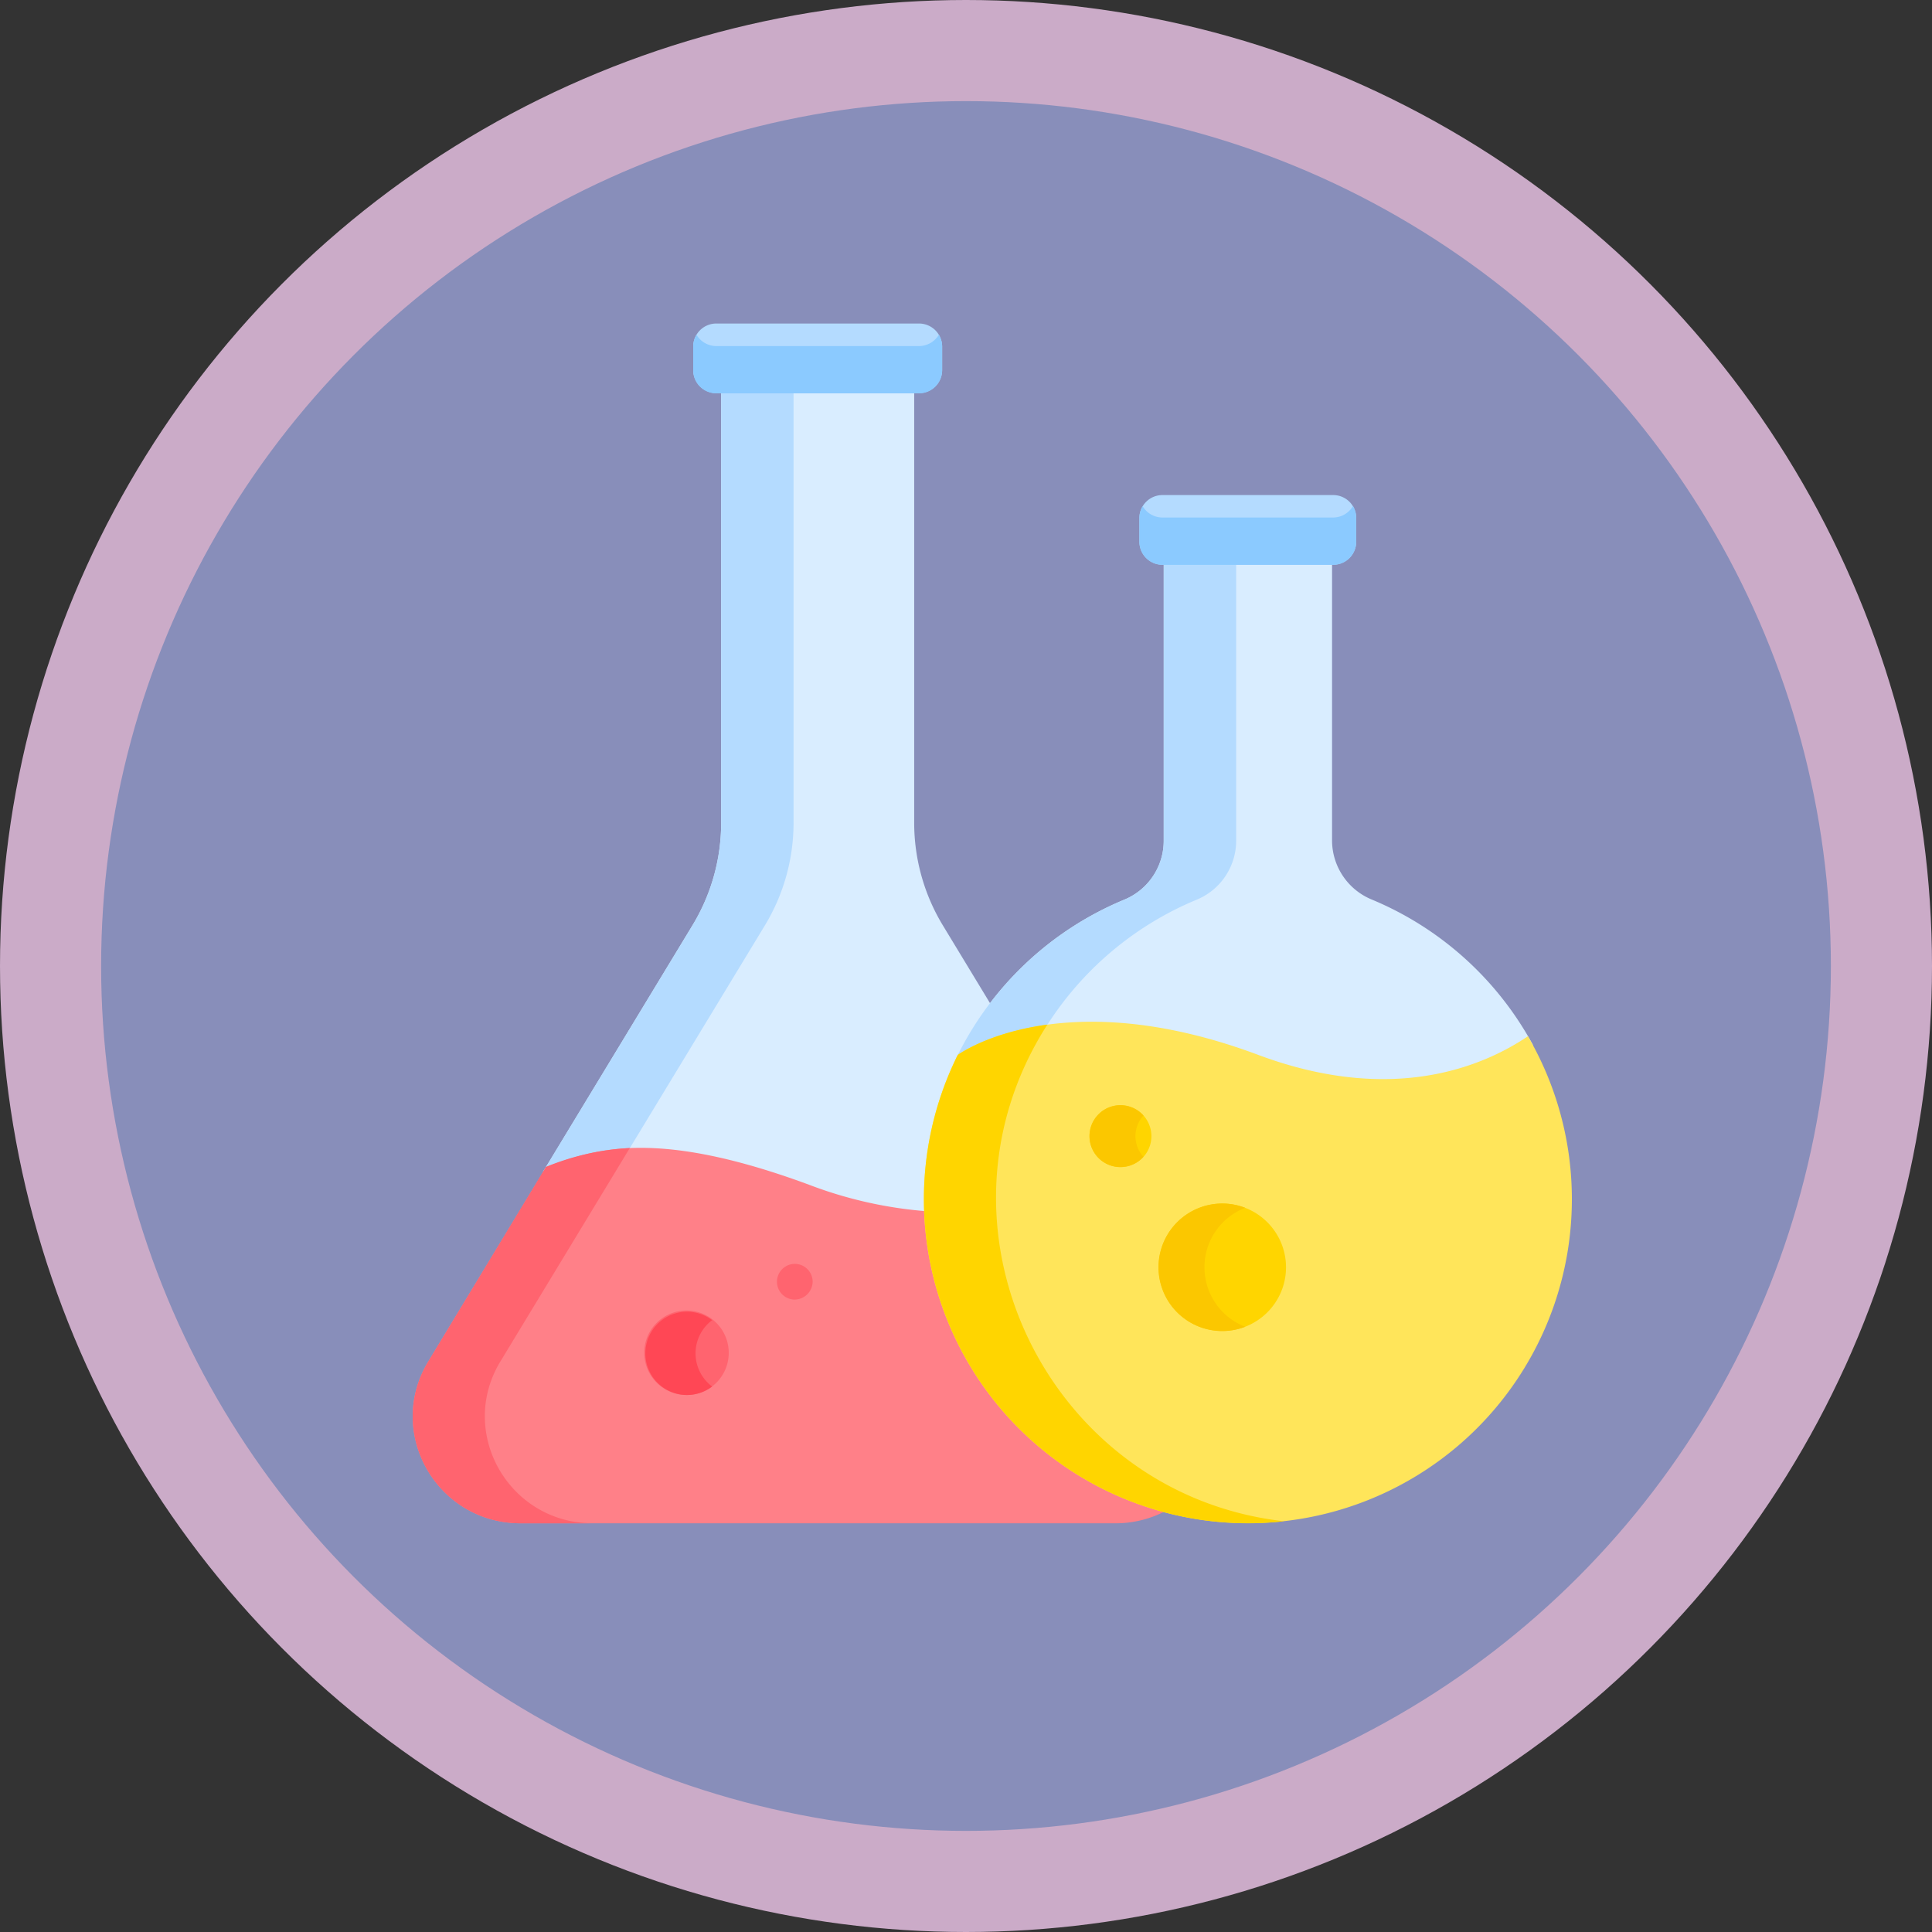<svg xmlns="http://www.w3.org/2000/svg" viewBox="0 0 324.8 324.8"><rect x="0" y="0" width="324.8" height="324.8" fill="#333333" stroke="none"/><defs><style>.cls-1{fill:#888eba;stroke:#cbabc8;stroke-miterlimit:8;stroke-width:17px;}.cls-2{fill:#d9edff;}.cls-3{fill:#b4dbff;}.cls-4{fill:#ff8088;}.cls-5{fill:#ff646f;}.cls-6{fill:#ff4755;}.cls-7{fill:#8bcaff;}.cls-8{fill:#ffe55a;}.cls-9{fill:#ffd500;}.cls-10{fill:#fbc700;}</style></defs><g id="Слой_2" data-name="Слой 2"><g id="Слой_1-2" data-name="Слой 1"><circle class="cls-1" cx="162.4" cy="162.4" r="153.9"/><path class="cls-2" d="M137.16,200.87a77,77,0,0,0,19.15,4.57c-.11-1.53-.15-3.09-.13-4.65a53.81,53.81,0,0,1,10.69-31.43l-8.35-13.77a33.28,33.28,0,0,1-4.83-17.26V64.87H121.24v73.46a33.2,33.2,0,0,1-4.84,17.26L91.26,197.05C100,193.9,111.38,191.33,137.16,200.87Z"/><path class="cls-3" d="M105.15,194.22l23.43-38.63a33.28,33.28,0,0,0,4.83-17.26V64.87H121.24v73.46a33.2,33.2,0,0,1-4.84,17.26L91.26,197.05A43.44,43.44,0,0,1,105.15,194.22Z"/><path class="cls-4" d="M156.21,203.66a70.63,70.63,0,0,1-20.1-4.45c-25.53-9.45-35.93-6.18-44.32-3L72,228.89c-7.26,12,1.45,27.2,15.55,27.2h99.93A18.11,18.11,0,0,0,196,254C173.68,247.58,157.12,227.47,156.21,203.66Z"/><path class="cls-5" d="M84.12,228.89,105.88,193a43,43,0,0,0-14.09,3.17L72,228.89c-7.26,12,1.45,27.2,15.55,27.2H99.67C85.57,256.09,76.87,240.86,84.12,228.89Z"/><path class="cls-5" d="M122.51,227.52a7.1,7.1,0,1,0-7.1,7A7.07,7.07,0,0,0,122.51,227.52Z"/><path class="cls-6" d="M116.93,227.52a7,7,0,0,1,2.79-5.58,7,7,0,1,0,0,11.16A7,7,0,0,1,116.93,227.52Z"/><path class="cls-5" d="M133.54,218.48a3,3,0,1,1,3.08-3A3.06,3.06,0,0,1,133.54,218.48Z"/><path class="cls-3" d="M154.49,54.39H120.43a3.88,3.88,0,0,0-3.89,3.85v4a3.88,3.88,0,0,0,3.89,3.85h34.06a3.89,3.89,0,0,0,3.9-3.85v-4A3.89,3.89,0,0,0,154.49,54.39Z"/><path class="cls-7" d="M154.49,58.18H120.43a3.9,3.9,0,0,1-3.34-1.9,3.78,3.78,0,0,0-.55,2v4a3.88,3.88,0,0,0,3.89,3.85h34.06a3.89,3.89,0,0,0,3.9-3.85v-4a3.88,3.88,0,0,0-.55-2A3.93,3.93,0,0,1,154.49,58.18Z"/><path class="cls-2" d="M211.57,178.71c22.69,8.48,38.21,2.27,46.16-3a54.71,54.71,0,0,0-27.13-24.49,10.76,10.76,0,0,1-6.66-9.95V93.71h-28.3v47.6a10.71,10.71,0,0,1-6.61,9.93,54.64,54.64,0,0,0-28.38,26.88C164.65,175.74,181.68,167.53,211.57,178.71Z"/><path class="cls-3" d="M175.34,173.46a54.66,54.66,0,0,1,25.87-22.22,10.73,10.73,0,0,0,6.61-9.93V93.71H195.64v47.6a10.71,10.71,0,0,1-6.61,9.93,54.64,54.64,0,0,0-28.38,26.88A38.91,38.91,0,0,1,175.34,173.46Z"/><path class="cls-8" d="M211.52,177.34c-33.52-12.53-50.45,0-50.5,0a54.47,54.47,0,1,0,95.85-3.13C249.24,179.36,234,185.74,211.52,177.34Z"/><path class="cls-9" d="M215.88,255.75c-39.58-4.45-61.69-49.37-39.8-83.5-10,1.36-15,5.07-15.06,5.09a54.49,54.49,0,0,0,54.86,78.41Z"/><path class="cls-9" d="M216.2,213.05a10.71,10.71,0,1,1-10.71-10.71A10.72,10.72,0,0,1,216.2,213.05Z"/><path class="cls-9" d="M193.57,191a5.2,5.2,0,1,1-5.2-5.19A5.2,5.2,0,0,1,193.57,191Z"/><path class="cls-10" d="M202.49,213.05a10.71,10.71,0,0,1,6.85-10,10.72,10.72,0,1,0,0,20A10.71,10.71,0,0,1,202.49,213.05Z"/><path class="cls-10" d="M190.89,191a5.15,5.15,0,0,1,1.34-3.47,5.2,5.2,0,1,0,0,6.94A5.15,5.15,0,0,1,190.89,191Z"/><path class="cls-3" d="M224.18,83.23H195.41a3.87,3.87,0,0,0-3.86,3.85v4a3.88,3.88,0,0,0,3.86,3.86h28.77A3.87,3.87,0,0,0,228,91.07v-4A3.86,3.86,0,0,0,224.18,83.23Z"/><path class="cls-7" d="M224.18,87H195.41a3.85,3.85,0,0,1-3.31-1.9,3.78,3.78,0,0,0-.55,2v4a3.88,3.88,0,0,0,3.86,3.86h28.77A3.87,3.87,0,0,0,228,91.07v-4a3.87,3.87,0,0,0-.54-2A3.87,3.87,0,0,1,224.18,87Z"/></g></g></svg>